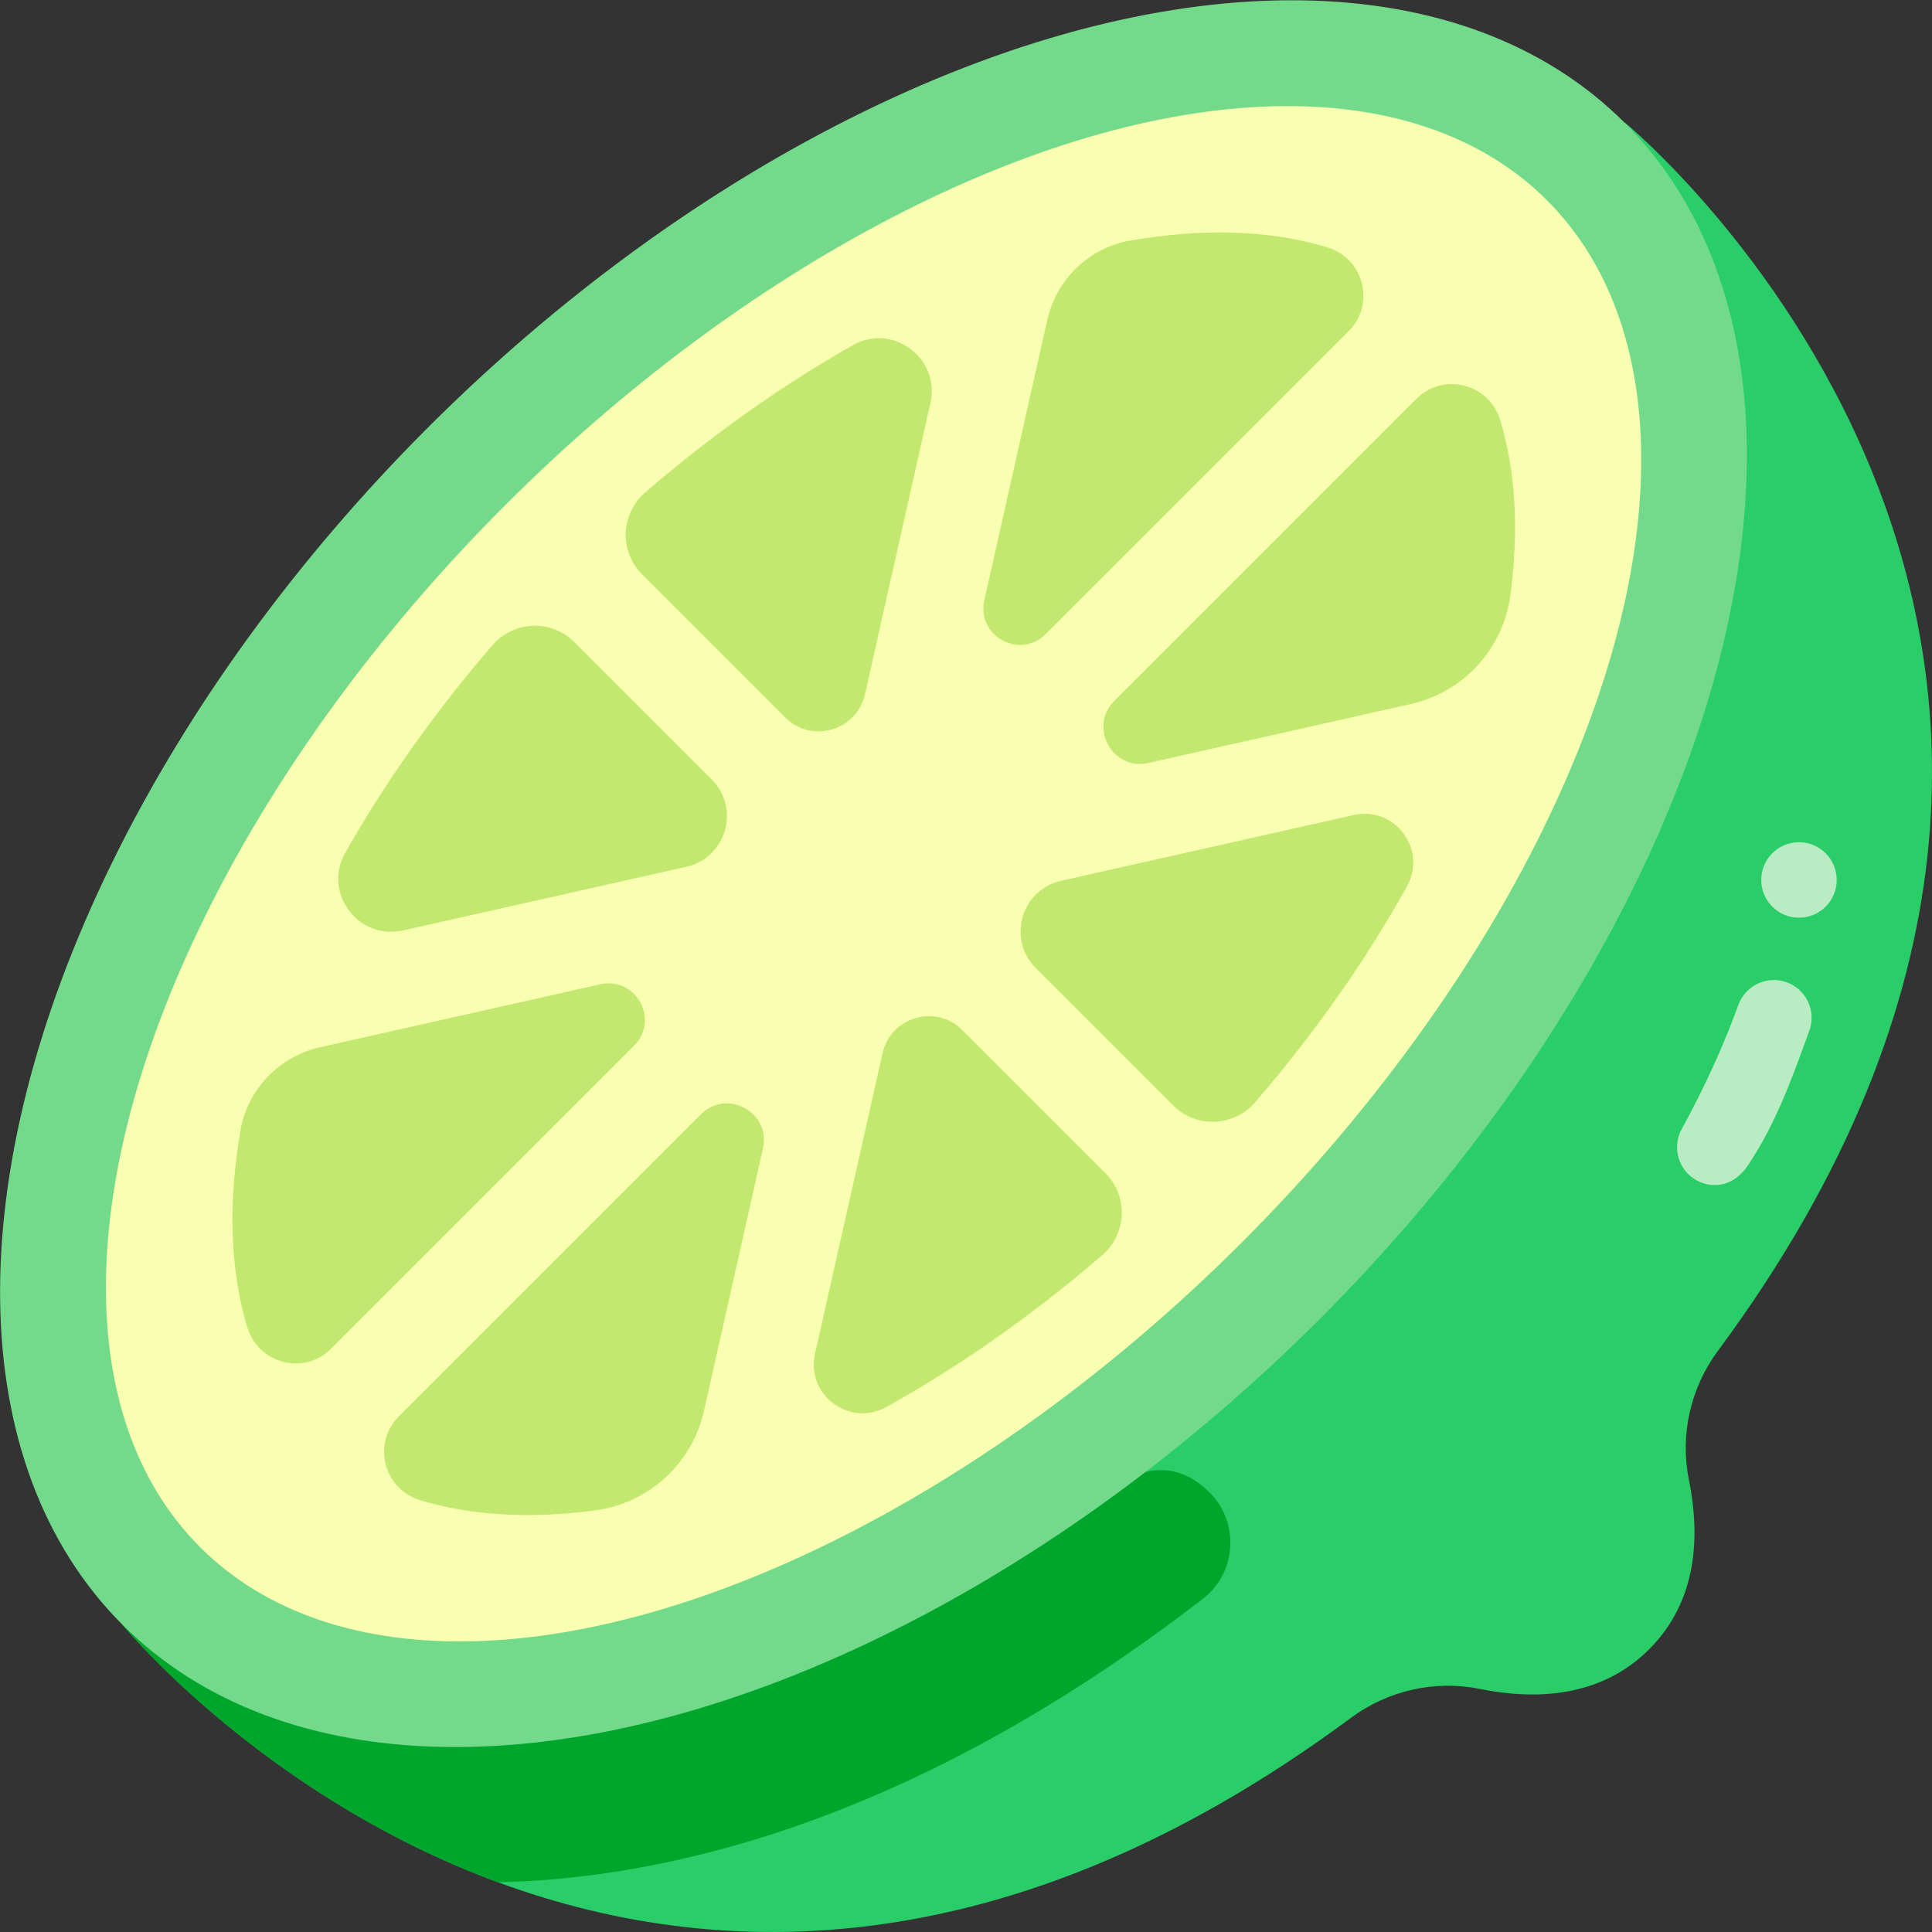 <svg id="Layer_1" enable-background="new 0 0 512 512" height="512" viewBox="0 0 512 512" width="512"
     xmlns="http://www.w3.org/2000/svg">
    <rect x="0" y="0" width="512" height="512" fill="#333333" stroke="none"/>
    <path d="m430.618 32.492-398.126 398.126s135.544 165.38 325.521 24.63c9.766-7.235 22.179-10.07 34.094-7.674 15.28 3.074 32.284 2.153 44.953-10.515 12.669-12.669 13.589-29.672 10.515-44.953-2.397-11.915.439-24.329 7.674-34.094 140.749-189.976-24.631-325.52-24.631-325.52z"
          fill="#29ce69"/>
    <path d="m449.627 312.804c-4.843-2.656-6.614-8.735-3.958-13.577 6.019-10.971 11.073-22.049 15.024-32.925 1.89-5.192 7.623-7.871 12.814-5.985s7.871 7.622 5.984 12.813c-4.299 11.834-8.732 24.489-16.287 35.716-3.948 5.867-9.588 6.147-13.577 3.958z"
          fill="#b9ecc2"/>
    <path d="m132.004 498.834c42.232-.964 107.998-14.345 186.801-75.16 8.954-6.91 9.718-20.198 1.785-28.131s-17.135-7.359-24.608-1.693c-12.543 9.509-32.574 23.297-51.831 30.614.131-.313-58.796-59.127-102.66-102.844l-108.999 108.998s37.028 45.184 99.512 68.216z"
          fill="#00a62c"/>
    <ellipse cx="231.529" cy="231.529" fill="#73da8c" rx="281.518" ry="167.111"
             transform="matrix(.707 -.707 .707 .707 -95.903 231.529)"/>
    <ellipse cx="231.555" cy="231.555" fill="#f8ffb0" rx="252.433" ry="138.12"
             transform="matrix(.707 -.707 .707 .707 -95.913 231.555)"/>
    <g fill="#c3e870">
        <path d="m106.787 246.571 75.112-16.874c10.571-2.375 14.369-15.474 6.708-23.135l-36.41-36.41c-6.104-6.104-16.088-5.68-21.722.861-15.471 17.958-28.545 36.549-39.006 55.038-5.972 10.552 3.488 23.178 15.318 20.52z"/>
        <path d="m274.503 256.548 36.411 36.411c6.104 6.104 16.088 5.679 21.722-.861 16.083-18.667 29.575-38.02 40.234-57.229 5.413-9.754-3.215-21.325-14.099-18.88l-77.56 17.424c-10.571 2.375-14.369 15.474-6.708 23.135z"/>
        <path d="m292.958 310.914-37.918-37.918c-7.007-7.007-18.988-3.533-21.16 6.135l-17.891 79.639c-2.445 10.884 9.126 19.512 18.88 14.099 19.209-10.659 38.561-24.151 57.228-40.233 6.541-5.634 6.966-15.617.861-21.722z"/>
        <path d="m277.123 168.032 80.301-80.301c7.139-7.139 4.014-19.236-5.645-22.176-15.221-4.633-33.014-5.126-52.272-1.804-10.913 1.882-19.552 10.289-21.979 21.094l-16.676 74.232c-2.123 9.448 9.422 15.803 16.271 8.955z"/>
        <path d="m170.151 152.196 37.919 37.919c7.007 7.007 18.988 3.533 21.16-6.135l17.341-77.193c2.658-11.83-9.968-21.29-20.52-15.319-18.489 10.461-37.081 23.535-55.039 39.007-6.54 5.634-6.965 15.617-.861 21.721z"/>
        <path d="m304.352 202.188 69.533-15.621c13.936-3.131 24.465-14.61 26.367-28.766 2.288-17.032 1.468-32.791-2.696-46.471-2.94-9.659-15.037-12.784-22.176-5.645l-80.072 80.072c-6.916 6.916-.498 18.575 9.044 16.431z"/>
        <path d="m185.758 295.307-80.073 80.073c-7.139 7.139-4.014 19.236 5.645 22.176 13.68 4.164 29.439 4.984 46.471 2.696 14.157-1.902 25.636-12.431 28.766-26.367l15.621-69.533c2.144-9.543-9.515-15.96-16.43-9.045z"/>
        <path d="m159.075 260.851-74.232 16.676c-10.805 2.427-19.211 11.067-21.094 21.98-3.321 19.258-2.828 37.051 1.804 52.272 2.94 9.659 15.037 12.784 22.176 5.645l80.301-80.301c6.85-6.849.495-18.395-8.955-16.272z"/>
    </g>
    <circle cx="476.746" cy="233.199" fill="#b9ecc2" r="10"/>
</svg>